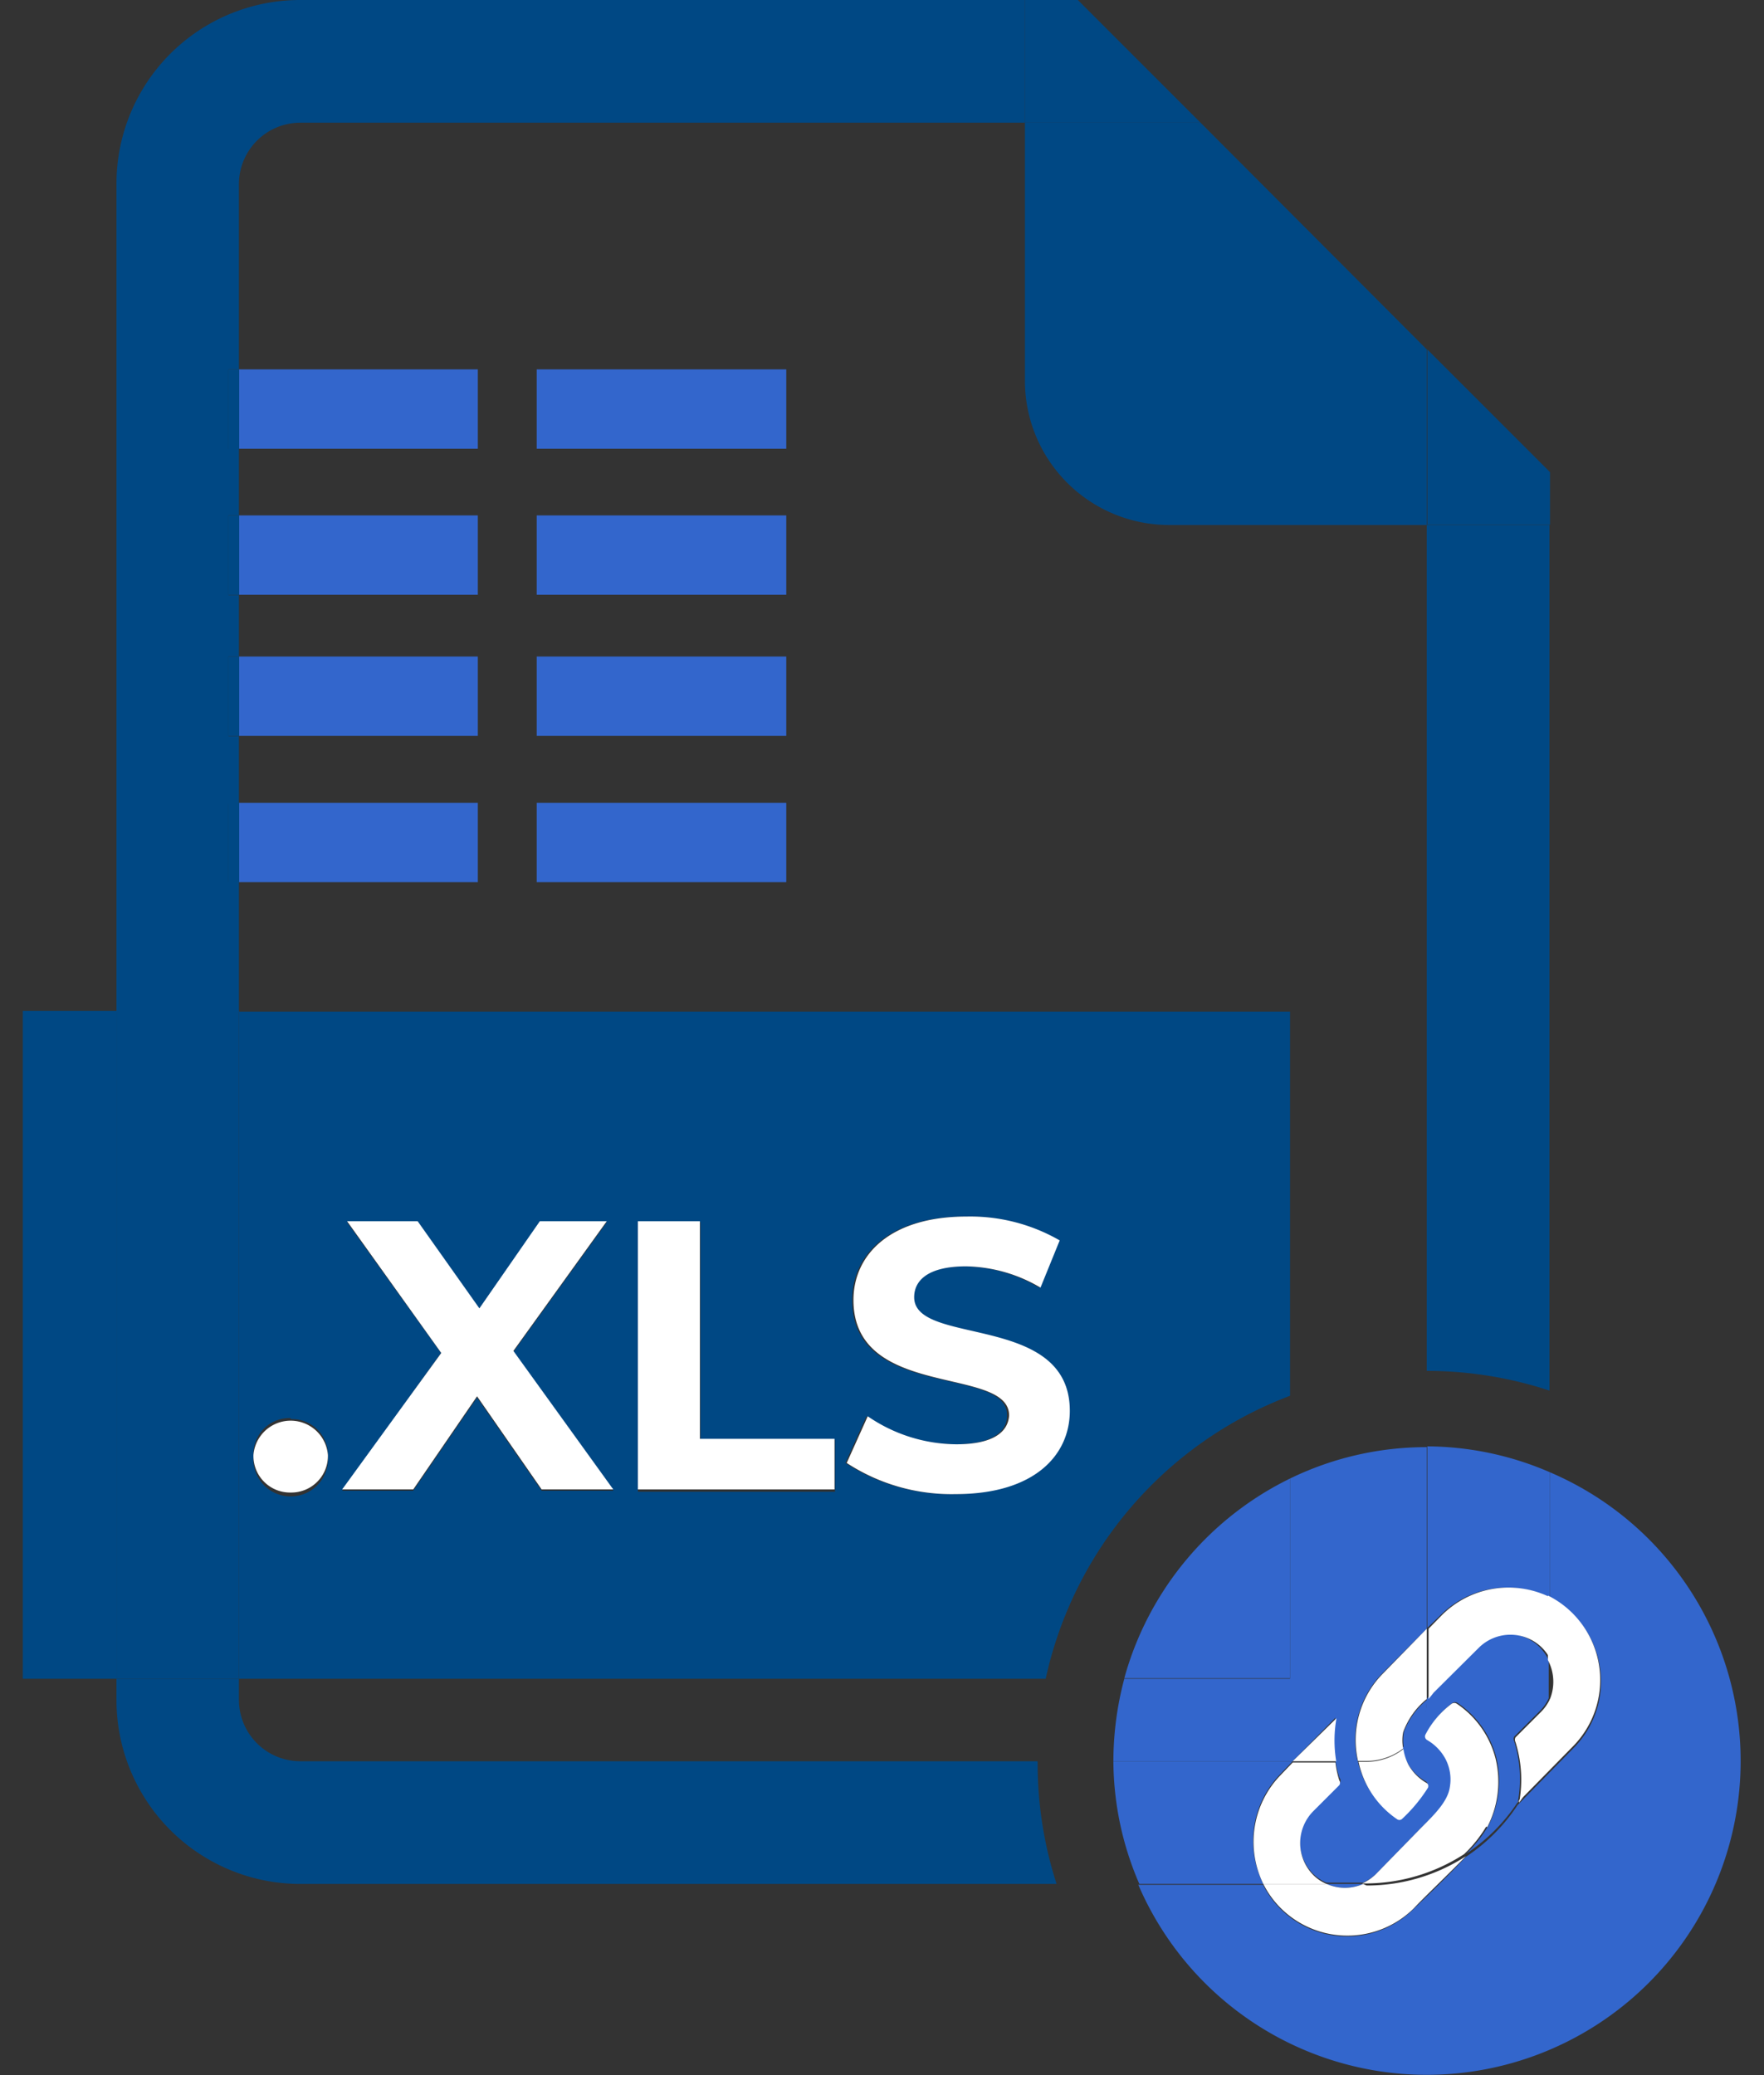 <svg id="Layer_1" data-name="Layer 1" xmlns="http://www.w3.org/2000/svg" viewBox="0 0 68 80"><rect x="0" y="0" width="68" height="80" fill="#333333" stroke="none"/><defs><style>.cls-1{fill:none;}.cls-2{fill:#36c;}.cls-3{fill:#004884;}.cls-4{fill:#fff;}</style></defs><path class="cls-1" d="M49.73,39V53.81a15,15,0,0,1,5.29-1V20.24h-10a5.56,5.56,0,0,1-5.55-5.56V4.73H11.58A2.37,2.37,0,0,0,9.21,7.09v7.15h9.21V17.3H9.21v2.57h9.21v3.07H9.21v2.37h9.21v3.07H9.21V31h9.21V34H9.21v5H49.73Zm-29-24.73h9.62V17.3H20.69Zm0,5.63h9.62v3.07H20.69Zm0,5.44h9.62v3.07H20.69Zm0,5.64h9.62V34H20.69Z"/><path class="cls-1" d="M40.31,64.72H9.21v.82a2.37,2.37,0,0,0,2.37,2.36H40A14.55,14.55,0,0,1,40.31,64.72Z"/><rect class="cls-2" x="20.69" y="30.95" width="9.62" height="3.06"/><rect class="cls-2" x="9.21" y="30.95" width="9.21" height="3.06"/><rect class="cls-2" x="20.69" y="25.31" width="9.62" height="3.06"/><rect class="cls-2" x="9.21" y="25.31" width="9.21" height="3.06"/><rect class="cls-2" x="20.69" y="19.87" width="9.62" height="3.06"/><rect class="cls-2" x="9.21" y="19.87" width="9.21" height="3.06"/><rect class="cls-2" x="20.69" y="14.24" width="9.62" height="3.06"/><rect class="cls-2" x="9.21" y="14.24" width="9.21" height="3.06"/><path class="cls-3" d="M9.21,39V34h-.4V31h.4V28.38h-.4V25.31h.4V22.94h-.4V19.87h.4V17.3h-.4V14.24h.4V7.09a2.37,2.37,0,0,1,2.37-2.36H39.51V0H11.58A7.08,7.08,0,0,0,4.49,7.09V39H9.21Z"/><path class="cls-3" d="M55,52.85h0a15.12,15.12,0,0,1,4.73.76V20.24H55Z"/><path class="cls-3" d="M11.58,67.9a2.37,2.37,0,0,1-2.37-2.36v-.82H4.49v.82a7.09,7.09,0,0,0,7.09,7.09H40.73A15.12,15.12,0,0,1,40,67.9Z"/><rect class="cls-3" x="8.81" y="30.95" width="0.41" height="3.06"/><rect class="cls-3" x="8.81" y="25.31" width="0.41" height="3.06"/><rect class="cls-3" x="8.81" y="19.87" width="0.41" height="3.06"/><rect class="cls-3" x="8.81" y="14.24" width="0.41" height="3.06"/><path class="cls-3" d="M39.51,14.68a5.56,5.56,0,0,0,5.55,5.56H55V13.47L46.28,4.73H39.51Z"/><polygon class="cls-3" points="59.75 20.23 59.75 18.2 55.02 13.47 55.02 20.23 59.75 20.23"/><polygon class="cls-3" points="46.28 4.73 41.55 0 39.51 0 39.51 4.73 46.28 4.73"/><polygon class="cls-3" points="0.88 38.97 0.88 42.6 0.88 61.49 0.88 64.72 4.49 64.72 4.49 38.97 0.88 38.97"/><path class="cls-3" d="M40.31,64.72a15.09,15.09,0,0,1,9.42-10.91V39H9.21V64.72h31.1Zm-7.46-14.6c0-1.75,1.42-3.22,4.36-3.22a6.9,6.9,0,0,1,3.59.92l-.74,1.82a5.82,5.82,0,0,0-2.87-.82c-1.42,0-2,.54-2,1.19,0,1.9,6,.59,6,4.38,0,1.73-1.43,3.21-4.39,3.21a7.37,7.37,0,0,1-4.21-1.2l.81-1.8a6.09,6.09,0,0,0,3.42,1.08c1.41,0,2-.47,2-1.11C38.86,52.64,32.85,54,32.85,50.12Zm-8.26-3H27v8.39h5.19v2H24.59Zm-11.21,0H16.1l2.37,3.35,2.34-3.35h2.58l-3.6,5,3.86,5.35H20.88l-2.49-3.59-2.46,3.59H13.19L17,52.16Zm-2.17,7.59a1.38,1.38,0,0,1,1.43,1.42,1.44,1.44,0,1,1-2.87,0A1.39,1.39,0,0,1,11.21,54.67Z"/><polygon class="cls-3" points="9.21 64.72 9.21 38.97 4.75 38.97 4.49 38.97 4.49 64.72 4.75 64.72 9.21 64.72"/><path class="cls-4" d="M11.21,57.54a1.41,1.41,0,0,0,1.43-1.45,1.44,1.44,0,0,0-2.87,0A1.41,1.41,0,0,0,11.21,57.54Z"/><polygon class="cls-4" points="15.93 57.42 18.39 53.83 20.88 57.42 23.64 57.42 19.79 52.08 23.39 47.08 20.81 47.08 18.48 50.44 16.1 47.08 13.38 47.08 17.01 52.16 13.19 57.42 15.93 57.42"/><polygon class="cls-4" points="32.17 55.47 26.98 55.47 26.98 47.08 24.59 47.08 24.59 57.42 32.17 57.42 32.17 55.47"/><path class="cls-4" d="M36.87,55.68a6.09,6.09,0,0,1-3.42-1.08l-.81,1.8a7.37,7.37,0,0,0,4.21,1.2c3,0,4.39-1.48,4.39-3.21,0-3.79-6-2.48-6-4.38,0-.65.54-1.19,2-1.19a5.82,5.82,0,0,1,2.87.82l.74-1.82a6.9,6.9,0,0,0-3.59-.92c-2.94,0-4.36,1.47-4.36,3.22,0,3.85,6,2.52,6,4.45C38.86,55.21,38.28,55.68,36.87,55.68Z"/><path class="cls-2" d="M52.55,72.63H51.14A1.73,1.73,0,0,0,52.55,72.63Z"/><path class="cls-2" d="M60.67,62.27a3.64,3.64,0,0,1,0,5.11l-2.17,2.21s0,0,0,0v0a7,7,0,0,1-2,2c-.71.77-1.66,1.67-2,2a3.64,3.64,0,0,1-5.14,0,3.55,3.55,0,0,1-.67-.93H43.88A12.1,12.1,0,1,0,59.75,56.76V61.6A3.67,3.67,0,0,1,60.67,62.27Z"/><path class="cls-2" d="M54.12,66.78a1.68,1.68,0,0,0,0,.63A2.36,2.36,0,0,0,55,65.54v0a2.93,2.93,0,0,0-.9,1.28Z"/><path class="cls-2" d="M49.73,64.72H43.34a12.38,12.38,0,0,0-.42,3.18h6.91l1.65-1.68s0,0,0,0a4.86,4.86,0,0,0,0,1.66h.85a3.65,3.65,0,0,1,.92-3.33h0L55,62.79v-7A12,12,0,0,0,49.73,57Z"/><path class="cls-2" d="M55.51,62.29a3.63,3.63,0,0,1,4.24-.69V56.76a12,12,0,0,0-4.73-1h0v7Z"/><path class="cls-2" d="M49.35,68.4l.48-.5H42.92a12,12,0,0,0,1,4.73H48.7A3.69,3.69,0,0,1,49.35,68.4Z"/><path class="cls-2" d="M51.62,68.77l-1,1a1.75,1.75,0,0,0,0,2.47,1.57,1.57,0,0,0,.51.34h1.41a1.79,1.79,0,0,0,.54-.37l1.67-1.71h0c.48-.49,1.09-1,1.17-1.64h0a1.7,1.7,0,0,0-.18-1.1h0a1.84,1.84,0,0,0-.7-.71.16.16,0,0,1-.06-.21,3.46,3.46,0,0,1,1-1.18.18.18,0,0,1,.22,0,3.63,3.63,0,0,1,1.48,2.1h0a3.79,3.79,0,0,1-.32,2.65h0a4.94,4.94,0,0,1-.85,1.06,7,7,0,0,0,2-2,4.86,4.86,0,0,0-.14-2.34.2.2,0,0,1,0-.18l1-1a1.71,1.71,0,0,0,.33-.48V64a1.88,1.88,0,0,0-.35-.5,1.73,1.73,0,0,0-2.45,0l-1.69,1.72h0L55,65.5v0a2.36,2.36,0,0,1-.93,1.87,2.05,2.05,0,0,0,.18.58h0a1.86,1.86,0,0,0,.7.72.14.14,0,0,1,.06.2,6,6,0,0,1-1,1.2.15.15,0,0,1-.19,0,3.56,3.56,0,0,1-1.49-2.23h-.85a3.5,3.5,0,0,0,.15.69A.17.17,0,0,1,51.62,68.77Z"/><path class="cls-2" d="M49.73,57a12.16,12.16,0,0,0-6.39,7.7h6.39Z"/><path class="cls-4" d="M59.75,65.5v0a7,7,0,0,1-1.25,4v0s0,0,0,0l2.17-2.21a3.64,3.64,0,0,0-1-5.78V64A1.78,1.78,0,0,1,59.75,65.5Z"/><path class="cls-4" d="M54.09,67.41a1.68,1.68,0,0,1,0-.63h0A2.93,2.93,0,0,1,55,65.5V62.79l-1.73,1.77h0a3.65,3.65,0,0,0-.92,3.33h.29A2.34,2.34,0,0,0,54.09,67.41Z"/><path class="cls-4" d="M55.27,65.25h0L57,63.53a1.73,1.73,0,0,1,2.45,0,1.88,1.88,0,0,1,.35.5V61.6a3.63,3.63,0,0,0-4.24.69l-.49.5V65.5Z"/><path class="cls-4" d="M59.75,65.5a1.71,1.71,0,0,1-.33.48l-1,1a.2.2,0,0,0,0,.18,4.86,4.86,0,0,1,.14,2.34,7,7,0,0,0,1.25-4Z"/><path class="cls-4" d="M53.85,70.13a.15.15,0,0,0,.19,0,6,6,0,0,0,1-1.2.14.14,0,0,0-.06-.2,1.86,1.86,0,0,1-.7-.72h0a2.05,2.05,0,0,1-.18-.58,2.34,2.34,0,0,1-1.44.49h-.29A3.56,3.56,0,0,0,53.85,70.13Z"/><path class="cls-4" d="M52.55,72.63a1.73,1.73,0,0,1-1.41,0H48.7a3.55,3.55,0,0,0,.67.93,3.64,3.64,0,0,0,5.14,0c.31-.34,1.26-1.24,2-2a7,7,0,0,1-3.83,1.13Z"/><path class="cls-4" d="M51.52,66.24s0,0,0,0L49.83,67.9h1.68A4.86,4.86,0,0,1,51.52,66.24Z"/><path class="cls-4" d="M48.7,72.63h2.44a1.57,1.57,0,0,1-.51-.34,1.75,1.75,0,0,1,0-2.47l1-1a.17.17,0,0,0,0-.18,3.5,3.5,0,0,1-.15-.69H49.83l-.48.5A3.69,3.69,0,0,0,48.7,72.63Z"/><path class="cls-4" d="M57.33,70.44h0a3.79,3.79,0,0,0,.32-2.65h0a3.63,3.63,0,0,0-1.48-2.1.18.18,0,0,0-.22,0,3.46,3.46,0,0,0-1,1.18.16.16,0,0,0,.06.21,1.84,1.84,0,0,1,.7.71h0a1.7,1.7,0,0,1,.18,1.1h0c-.08.6-.69,1.15-1.17,1.64h0l-1.67,1.71a1.79,1.79,0,0,1-.54.37h.1a7,7,0,0,0,3.83-1.13,4.94,4.94,0,0,0,.85-1.06Z"/></svg>